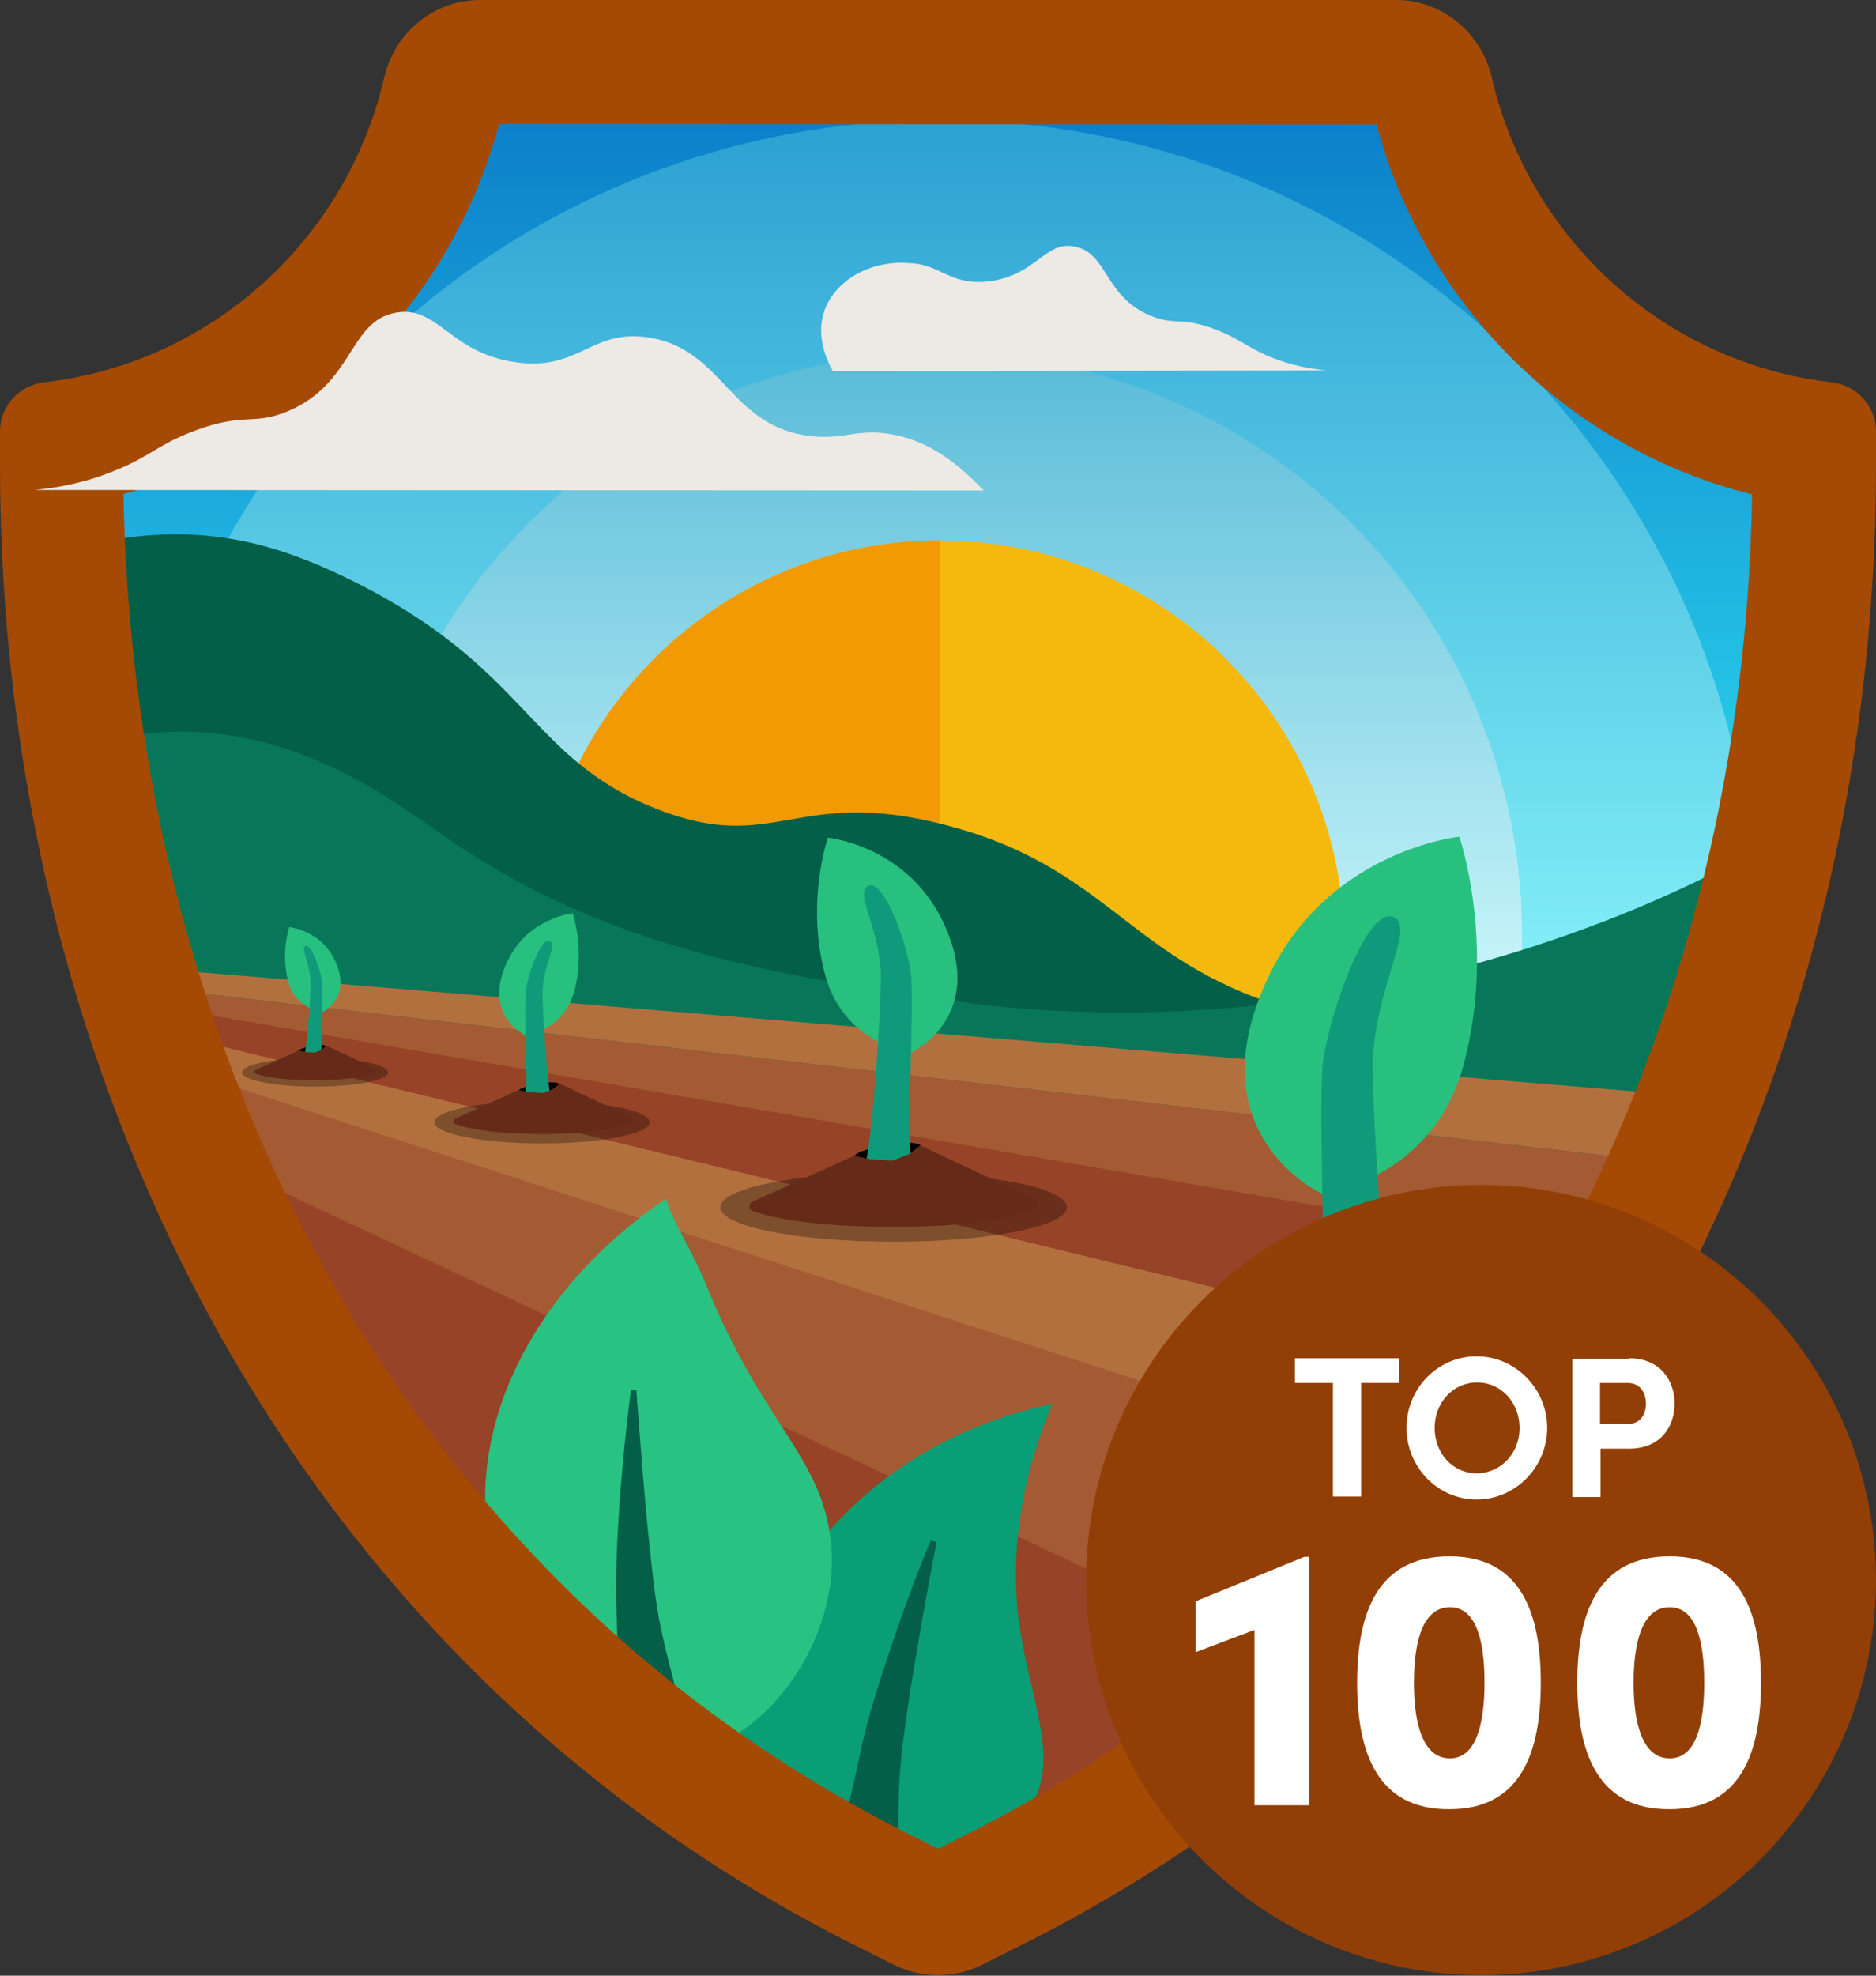 <?xml version="1.0" encoding="utf-8"?>
<!-- Generator: Adobe Illustrator 26.3.1, SVG Export Plug-In . SVG Version: 6.00 Build 0)  -->
<svg version="1.1" id="Layer_1" xmlns="http://www.w3.org/2000/svg" xmlns:xlink="http://www.w3.org/1999/xlink" x="0px" y="0px"
	 viewBox="0 0 380 400" style="enable-background:new 0 0 380 400;" xml:space="preserve">
<rect x="0" y="0" width="380" height="400" fill="#333333" stroke="none"/>
<style type="text/css">
	.st0{fill:url(#SVGID_1_);}
	.st1{fill:url(#SVGID_00000114031411454735796980000016258007435744075920_);}
	.st2{fill:url(#SVGID_00000175310781352545428820000006783349306370355111_);}
	.st3{fill:#F5B90D;}
	.st4{fill:#F19A03;}
	.st5{fill:#035F48;}
	.st6{fill:#087759;}
	.st7{fill:#B3703F;}
	.st8{fill:#A45A32;}
	.st9{fill:#964327;}
	.st10{fill:none;}
	.st11{fill:#0A9E76;}
	.st12{fill:#28C382;}
	.st13{fill:#EDE9E5;}
	.st14{fill:#A54A05;}
	.st15{fill:#010000;}
	.st16{opacity:0.3;fill:#010000;enable-background:new    ;}
	.st17{fill:#28C07F;}
	.st18{fill:#0F9B7B;}
	.st19{fill:#662B18;}
	.st20{fill:#913F06;}
	.st21{enable-background:new    ;}
	.st22{fill:#FFFFFF;}
</style>
<g id="a">
</g>
<g id="b">
	<g id="c">
		<g id="d">
			<g id="e">
				<g>
					
						<linearGradient id="SVGID_1_" gradientUnits="userSpaceOnUse" x1="190.01" y1="390.945" x2="190.01" y2="10.945" gradientTransform="matrix(1 0 0 -1 0 400.945)">
						<stop  offset="0" style="stop-color:#0978C7"/>
						<stop  offset="0.63" style="stop-color:#3CFFFF"/>
					</linearGradient>
					<path class="st0" d="M277.9,10H102.1c-8.9,0-16.4,6.3-18.4,15c-7.2,31.1-33.2,54.9-65.1,58.6c-4.8,0.6-8.5,4.6-8.5,9.5v6.4
						c0,119.9,57.7,231.4,164,284.8l7.6,3.8c2.7,1.3,5.6,2,8.4,2s5.8-0.7,8.4-2l7.6-3.8c106.2-53.4,164-164.9,164-284.8V93
						c0-4.9-3.7-9-8.5-9.5c-32-3.7-57.9-27.5-65.1-58.6C294.3,16.3,286.8,10,277.9,10L277.9,10L277.9,10z"/>
					
						<linearGradient id="SVGID_00000056405143715813133820000002902079992786935715_" gradientUnits="userSpaceOnUse" x1="190.44" y1="376.665" x2="190.44" y2="46.645" gradientTransform="matrix(1 0 0 -1 0 400.945)">
						<stop  offset="0" style="stop-color:#2BA1D2"/>
						<stop  offset="0.63" style="stop-color:#94FFFF"/>
					</linearGradient>
					<path style="fill:url(#SVGID_00000056405143715813133820000002902079992786935715_);" d="M190.4,354.3
						c33.8,0,65.2-10.2,91.3-27.6c34.2-35.1,58.9-78.5,73.3-126.3c0.2-3.7,0.4-7.4,0.4-11.1c0-91.1-73.9-165-165-165
						s-165,73.9-165,165c0,5,0.2,10,0.7,14.9c14.3,45.5,38,86.9,70.4,120.8C123.2,343.5,155.6,354.3,190.4,354.3L190.4,354.3z"/>
					
						<linearGradient id="SVGID_00000166676750429482347780000013849833070982153132_" gradientUnits="userSpaceOnUse" x1="190.44" y1="93.795" x2="190.44" y2="329.515" gradientTransform="matrix(1 0 0 -1 0 400.945)">
						<stop  offset="0.37" style="stop-color:#DAFFFF"/>
						<stop  offset="1" style="stop-color:#59BBD8"/>
					</linearGradient>
					<circle style="fill:url(#SVGID_00000166676750429482347780000013849833070982153132_);" cx="190.4" cy="189.3" r="117.9"/>
				</g>
				<circle class="st3" cx="190.4" cy="191.3" r="81.9"/>
				<path class="st4" d="M190.4,273.2c-45.3,0-81.9-36.7-81.9-81.9s36.7-81.9,81.9-81.9V273.2L190.4,273.2z"/>
				<path class="st5" d="M10.3,113c1.3,35.7,7.8,70.5,19.1,103.1h290.3l0.2-12c-26.4,6.5-46.1,3.9-59.8-0.2
					c-31.6-9.5-35.6-28.4-68.7-36.9c-30.5-7.9-34.4,6.3-58.6-3.3c-26.1-10.4-25.6-28.6-62.2-46.5c-10.5-5.1-21.8-9.2-35.6-9
					C24.4,108.2,15.8,110.8,10.3,113L10.3,113z"/>
				<path class="st6" d="M19.8,183.4c1.6,6.6,3.4,13.2,5.4,19.7l308.3,53.2c5.6-10.6,11.3-23.1,16.3-37.6c6.4-18.6,10-35.6,12-49.9
					c-9.6,5.6-23.3,12.8-40.5,19.1c-22.4,8.3-71.7,23.2-130.7,14.4c-32.9-4.9-67.2-10.1-99.6-32.3c-10.7-7.4-30.3-22.8-56.5-21.8
					c-10.1,0.4-18.3,3-23.6,5.3c1.1,8,3.3,16.9,7.3,26.1C18.6,180.8,19.2,182.2,19.8,183.4L19.8,183.4z"/>
				<path class="st7" d="M22.9,195.4c0.4,1.3,0.7,2.5,1.1,3.8L342.9,236c1.9-4.5,3.7-9,5.4-13.6"/>
				<path class="st8" d="M342.9,236L24,199.2c0.4,1.3,0.8,2.7,1.2,4L332.6,258C336.3,250.8,339.8,243.4,342.9,236L342.9,236z"/>
				<path class="st7" d="M333.8,255.6L25,202.5c23.5,77.8,74.2,144.1,149,181.7l7.6,3.8c2.7,1.3,5.6,2,8.4,2s5.8-0.7,8.4-2l7.6-3.8
					C263.1,355.5,306.2,310.1,333.8,255.6L333.8,255.6z"/>
				<path class="st8" d="M28.6,213.9c7.5,22.1,17.3,43.1,29.3,62.7l124.8,111.9c2.4,1,4.8,1.5,7.3,1.5c2.9,0,5.8-0.7,8.4-2l7.6-3.8
					c39.4-19.8,72.2-47.7,97.8-81L28.6,213.9z"/>
				<path class="st9" d="M35,230.9c26.5,65.4,73.5,120.4,139,153.3l7.6,3.8c2.7,1.3,5.6,2,8.4,2s5.8-0.7,8.4-2l7.6-3.8
					c23.5-11.8,44.7-26.5,63.4-43.5L35,230.9z"/>
				<path class="st9" d="M26.5,207.4l294.2,71.4c4.7-7.5,9-15.3,13.1-23.2L25,202.5C25.5,204.1,26,205.8,26.5,207.4L26.5,207.4z"/>
				<path class="st10" d="M299.3,21.9c-2.1-8.9-9.8-15.2-18.9-15.2H99.6c-9.1,0-16.9,6.4-18.9,15.2c-7.4,31.6-34.1,55.8-66.9,59.6
					c-5,0.6-8.8,4.7-8.8,9.7v6.5c0,122,59.3,235.4,168.5,289.7l7.8,3.9c5.5,2.7,11.9,2.7,17.3,0l7.8-3.9
					C315.7,333.1,375,219.7,375,97.7v-6.5c0-5-3.8-9.1-8.8-9.7C333.3,77.8,306.7,53.6,299.3,21.9L299.3,21.9z"/>
				<path class="st11" d="M213.2,284.2c-10.2,2.2-27.6,7.6-42.2,22.5c-4.1,4.2-29.3,29.8-20.6,54.1c3.1,8.7,9.5,14.2,13.9,17.3
					c6.2,2.2,12.5,4.3,18.9,6.2c3.6-1.3,8.5-3.5,13.7-7.2c1.6-1.1,8.1-5.8,11.4-10.6c7.2-10.6-0.4-23.2-2.2-40.5
					C205.2,316.1,205.7,302,213.2,284.2L213.2,284.2z"/>
				<path class="st5" d="M188.5,311.9c-2.9,7-5.5,14.1-7.9,21.2c-2.4,7.2-4.8,14.4-6.4,22l-1.2,5.6l-1.3,5.6
					c-0.9,3.7-1.5,7.5-1.6,11.2c0,1.2,0,2.5,0,3.8c3.4,0.7,6.8,1.3,10.2,1.9c0.3-1.5,0.6-3,0.9-4.5c0.7-3.7,0.8-7.4,0.8-11.1
					c0-3.7,0.1-7.5,0.5-11.1c0.3-3.6,0.9-7.3,1.4-11c0.5-3.7,1.2-7.4,1.8-11.1c1.2-7.4,2.6-14.8,4-22.2L188.5,311.9L188.5,311.9z"/>
				<path class="st12" d="M143.1,260.3c-3-7.4-7.2-13.6-8.2-17.6c-25.8,17.4-40.1,44.3-35.9,69.4c1.5,9.2,5.8,19.8,12,28.2
					c5.6,4.8,11.3,9.5,17.3,14c2.4,0.8,5,1.2,7.6,1.1c18.9-0.7,34.6-23.8,32.4-43.3C166.4,294.8,154.7,288.7,143.1,260.3
					L143.1,260.3z"/>
				<path class="st5" d="M135.6,337c-0.9-3.6-1.8-7.3-2.4-10.9c-0.6-3.6-1-7.3-1.4-11c-0.4-3.7-0.8-7.4-1.1-11.1
					c-0.7-7.5-1.2-15-1.8-22.5l-1.1,0c-1,7.5-1.7,15-2.3,22.6c-0.5,7.6-0.9,15.1-0.6,22.9l0.2,5.8l0.2,5.7c0.1,3.8,0.4,7.6,1.3,11.3
					c0.3,1.3,0.6,2.5,1,3.8c3.3,2.5,6.7,5,10.2,7.4c0-0.5,0.1-1,0.1-1.6c0.2-3.8,0-7.6-0.3-11.3C137.4,344.3,136.6,340.6,135.6,337
					L135.6,337z"/>
				<path class="st13" d="M168.7,75.1c39.9,0,100.3-0.1,100-0.1c-2.9-0.3-6.9-0.9-11.3-2.7c-4.9-2-6.2-3.7-11.2-5.6
					C239.1,64,238,66,233,63.9c-9.4-3.9-8.6-12.8-15.4-14c-5.9-1.1-7.6,5.6-16.8,7c-8.1,1.2-10.3-3.4-16.3-3.6
					c-8.5-0.8-15.8,3.8-17.7,10.2C165.2,69,168.1,74,168.7,75.1L168.7,75.1z"/>
				<path class="st14" d="M278.8,25.2c10,37.2,39.5,65.8,76.1,74.9c-0.9,56.9-15.1,111.3-41.2,157.8c-13.6,24.3-30.4,46.2-49.8,65.1
					c-20.1,19.5-43,35.8-68.1,48.4l-5.8,2.9l-5.8-2.9c-25.1-12.6-48.1-28.9-68.1-48.4c-19.4-18.9-36.2-40.8-49.8-65.1
					C40.2,211.4,26,156.9,25,100c36.6-9.1,66.1-37.7,76.1-74.9L278.8,25.2 M282.8,0H97.2c-9.3,0-17.3,6.6-19.4,15.8
					C70.2,48.5,42.8,73.5,9,77.4c-5.1,0.6-9,4.8-9,10v6.7c0,126.2,60.9,243.5,173.1,299.7l8,4c2.8,1.4,5.9,2.1,8.9,2.1
					s6.1-0.7,8.9-2.1l8-4C319.1,337.7,380,220.3,380,94.1v-6.7c0-5.2-3.9-9.4-9-10c-33.8-3.9-61.2-28.9-68.8-61.6
					C300.1,6.6,292.1,0,282.8,0L282.8,0L282.8,0z"/>
				<path class="st13" d="M7,99.2c4.2-0.4,9.9-1.3,16.2-3.9c7.1-2.8,8.8-5.3,16-8c10.2-3.9,12-1.1,19-4c13.5-5.6,12.4-18.3,22-20
					c8.5-1.5,10.8,8,24,10c13.1,2,15.4-6.7,27-5c15.4,2.2,16.5,18.2,33.1,20c7.3,0.8,9.9-2,18,0c7.9,1.9,13.5,7.5,17,11
					C199.5,99.3,6.4,99.2,7,99.2z"/>
				<g>
					<path class="st15" d="M66.2,211.8c0,0-0.8-0.5-3.2,0s-2.5,0.9-2.5,0.9s1.2,1.1,3.5,0.9S66.2,211.7,66.2,211.8L66.2,211.8z"/>
					<ellipse class="st16" cx="63.8" cy="217.1" rx="14.8" ry="2.9"/>
					<path class="st17" d="M65.3,204.9c0,0,6.3-2.9,2.4-10.7c-2.9-5.9-9.1-6.5-9.1-6.5s-1.8,5.2-0.2,11.1
						C59.9,204.3,65.3,204.9,65.3,204.9L65.3,204.9z"/>
					<path class="st18" d="M65.3,214.1c0,0-0.3-1.6-0.2-3.7s0.3-10.5,0.1-11.9c-0.4-2.6-2.2-7.4-3.3-7s0.8,3.4,1,7
						c0.1,2.4-0.7,14.3-1.4,15.6C60.8,215.4,65,215.8,65.3,214.1L65.3,214.1z"/>
					<path class="st19" d="M51.8,216.6l8.7-3.9l1.4,0.3l1.9,0.1l1.4-0.6l0.9-0.8l9.8,4.6c0.3,0.1,0.3,0.6,0,0.8
						c-1.2,0.6-4.3,1.6-12.1,1.6c-7.1,0-10.6-0.8-12-1.3C51.5,217.2,51.4,216.8,51.8,216.6L51.8,216.6z"/>
				</g>
				<g>
					<path class="st15" d="M113.3,219.4c0,0-1.2-0.7-4.7,0.1s-3.6,1.3-3.6,1.3s1.7,1.6,5.1,1.3S113.3,219.4,113.3,219.4L113.3,219.4
						z"/>
					<ellipse class="st16" cx="109.8" cy="227.2" rx="21.8" ry="4.3"/>
					<path class="st17" d="M106.4,209.6c0,0-9.1-4.2-3.4-15.4c4.2-8.4,13-9.3,13-9.3s2.6,7.5,0.3,15.9
						C114,208.8,106.4,209.6,106.4,209.6z"/>
					<path class="st18" d="M106.3,222.9c0,0,0.4-2.3,0.3-5.4c-0.1-3.1-0.4-15.1-0.1-17c0.6-3.8,3.1-10.6,4.8-10s-1.2,4.9-1.4,10
						c-0.1,3.4,1,20.6,1.9,22.4C112.8,224.8,106.7,225.3,106.3,222.9L106.3,222.9z"/>
					<path class="st19" d="M92.2,226.5l12.8-5.8l2.1,0.4l2.8,0.2l2.1-0.8l1.4-1.1l14.4,6.8c0.5,0.2,0.5,0.9,0,1.1
						c-1.8,0.9-6.4,2.3-17.8,2.3c-10.4,0-15.5-1.2-17.7-2C91.7,227.5,91.7,226.7,92.2,226.5L92.2,226.5z"/>
				</g>
				<path class="st17" d="M267.6,241.6c0,0-26.5-12.2-10.1-45c12.4-24.6,38.1-27.2,38.1-27.2s7.5,21.9,0.8,46.4
					C289.9,239.3,267.6,241.6,267.6,241.6L267.6,241.6z"/>
				<path class="st18" d="M267.4,280.2c0,0,1.1-6.7,1-15.7c-0.2-9-1.3-44-0.4-49.7c1.7-11.1,9-30.9,14.1-29.2c5,1.7-3.6,14.2-4,29.3
					c-0.3,9.9,3,60.2,5.7,65.6C286.3,285.8,268.6,287.4,267.4,280.2L267.4,280.2z"/>
				<g>
					<path class="st15" d="M186.4,231.8c0,0-1.9-1.1-7.5,0.1c-5.6,1.2-5.8,2.1-5.8,2.1s2.7,2.5,8.2,2.1
						C186.8,235.6,186.5,231.8,186.4,231.8L186.4,231.8z"/>
					<path class="st16" d="M216.1,244.4c0,3.9-15.7,7-35.1,7s-35.1-3.1-35.1-7c0-3.4,12.4-6.3,28.8-6.9c2.1-0.1,4.1-0.1,6.3-0.1
						C200.3,237.4,216.1,240.5,216.1,244.4z"/>
					<g>
						<path class="st17" d="M184.6,213.1c0,0,16-7.4,6.1-27.1c-7.5-14.9-23-16.4-23-16.4s-4.6,13.2-0.5,28
							C171.2,211.7,184.6,213.1,184.6,213.1L184.6,213.1z"/>
						<path class="st18" d="M184.8,236.4c0,0-0.7-4.1-0.6-9.5c0.1-5.4,0.8-26.5,0.3-30c-1-6.7-5.4-18.6-8.5-17.6s2.1,8.6,2.4,17.6
							c0.2,6-1.8,36.3-3.4,39.6S184,240.7,184.8,236.4L184.8,236.4z"/>
					</g>
					<path class="st19" d="M152.4,243.3l20.6-9.3l3.3,0.7l4.4,0.3l3.4-1.3l2.3-1.8l23.2,10.9c0.8,0.4,0.8,1.4,0,1.8
						c-2.8,1.4-10.3,3.8-28.7,3.8c-16.8,0-25.1-2-28.5-3.2C151.6,244.8,151.6,243.7,152.4,243.3L152.4,243.3z"/>
				</g>
				<circle class="st20" cx="300" cy="319.9" r="80"/>
			</g>
			<g class="st21">
				<path class="st22" d="M283.4,275v5h-7.7v23H270v-23h-7.7v-5H283.4z"/>
			</g>
			<g class="st21">
				<path class="st22" d="M284.9,289.1c0-8,6.3-14.5,14.2-14.5c7.9,0,14.3,6.6,14.3,14.5c0,7.9-6.4,14.5-14.3,14.5
					C291.2,303.6,284.9,297,284.9,289.1z M307.8,289.1c0-5-3.6-9.2-8.6-9.2c-5,0-8.6,4.2-8.6,9.2c0,5,3.5,9.2,8.6,9.2
					C304.2,298.2,307.8,294.1,307.8,289.1z"/>
			</g>
			<g class="st21">
				<path class="st22" d="M330,275c6.4,0,9.2,4.6,9.2,9.2s-2.8,9.1-9.2,9.1h-5.8v9.8h-5.7v-28H330z M329.7,288.3
					c2.7,0,3.7-2.1,3.7-4.1c0-2-1-4.2-3.7-4.2h-5.6v8.3H329.7z"/>
			</g>
			<g class="st21">
				<path class="st22" d="M264.2,315.2h1v50.3h-11.1V330l-11.9,4.5v-10.3L264.2,315.2z"/>
				<path class="st22" d="M274.9,340.7c0-14.3,4.2-25.6,18.7-25.6c14.4,0,18.5,11.3,18.5,25.6c0,14.2-4.1,25.6-18.5,25.6
					C279.1,366.4,274.9,355,274.9,340.7z M300.7,340.7c0-8.6-1.7-15.3-7-15.3c-5.4,0-7.3,6.7-7.3,15.3c0,8.5,1.9,15.3,7.3,15.3
					C298.9,356,300.7,349.3,300.7,340.7z"/>
				<path class="st22" d="M319.5,340.7c0-14.3,4.2-25.6,18.7-25.6c14.4,0,18.5,11.3,18.5,25.6c0,14.2-4.1,25.6-18.5,25.6
					C323.7,366.4,319.5,355,319.5,340.7z M345.2,340.7c0-8.6-1.7-15.3-7-15.3c-5.4,0-7.3,6.7-7.3,15.3c0,8.5,1.9,15.3,7.3,15.3
					C343.5,356,345.2,349.3,345.2,340.7z"/>
			</g>
		</g>
	</g>
</g>
</svg>
